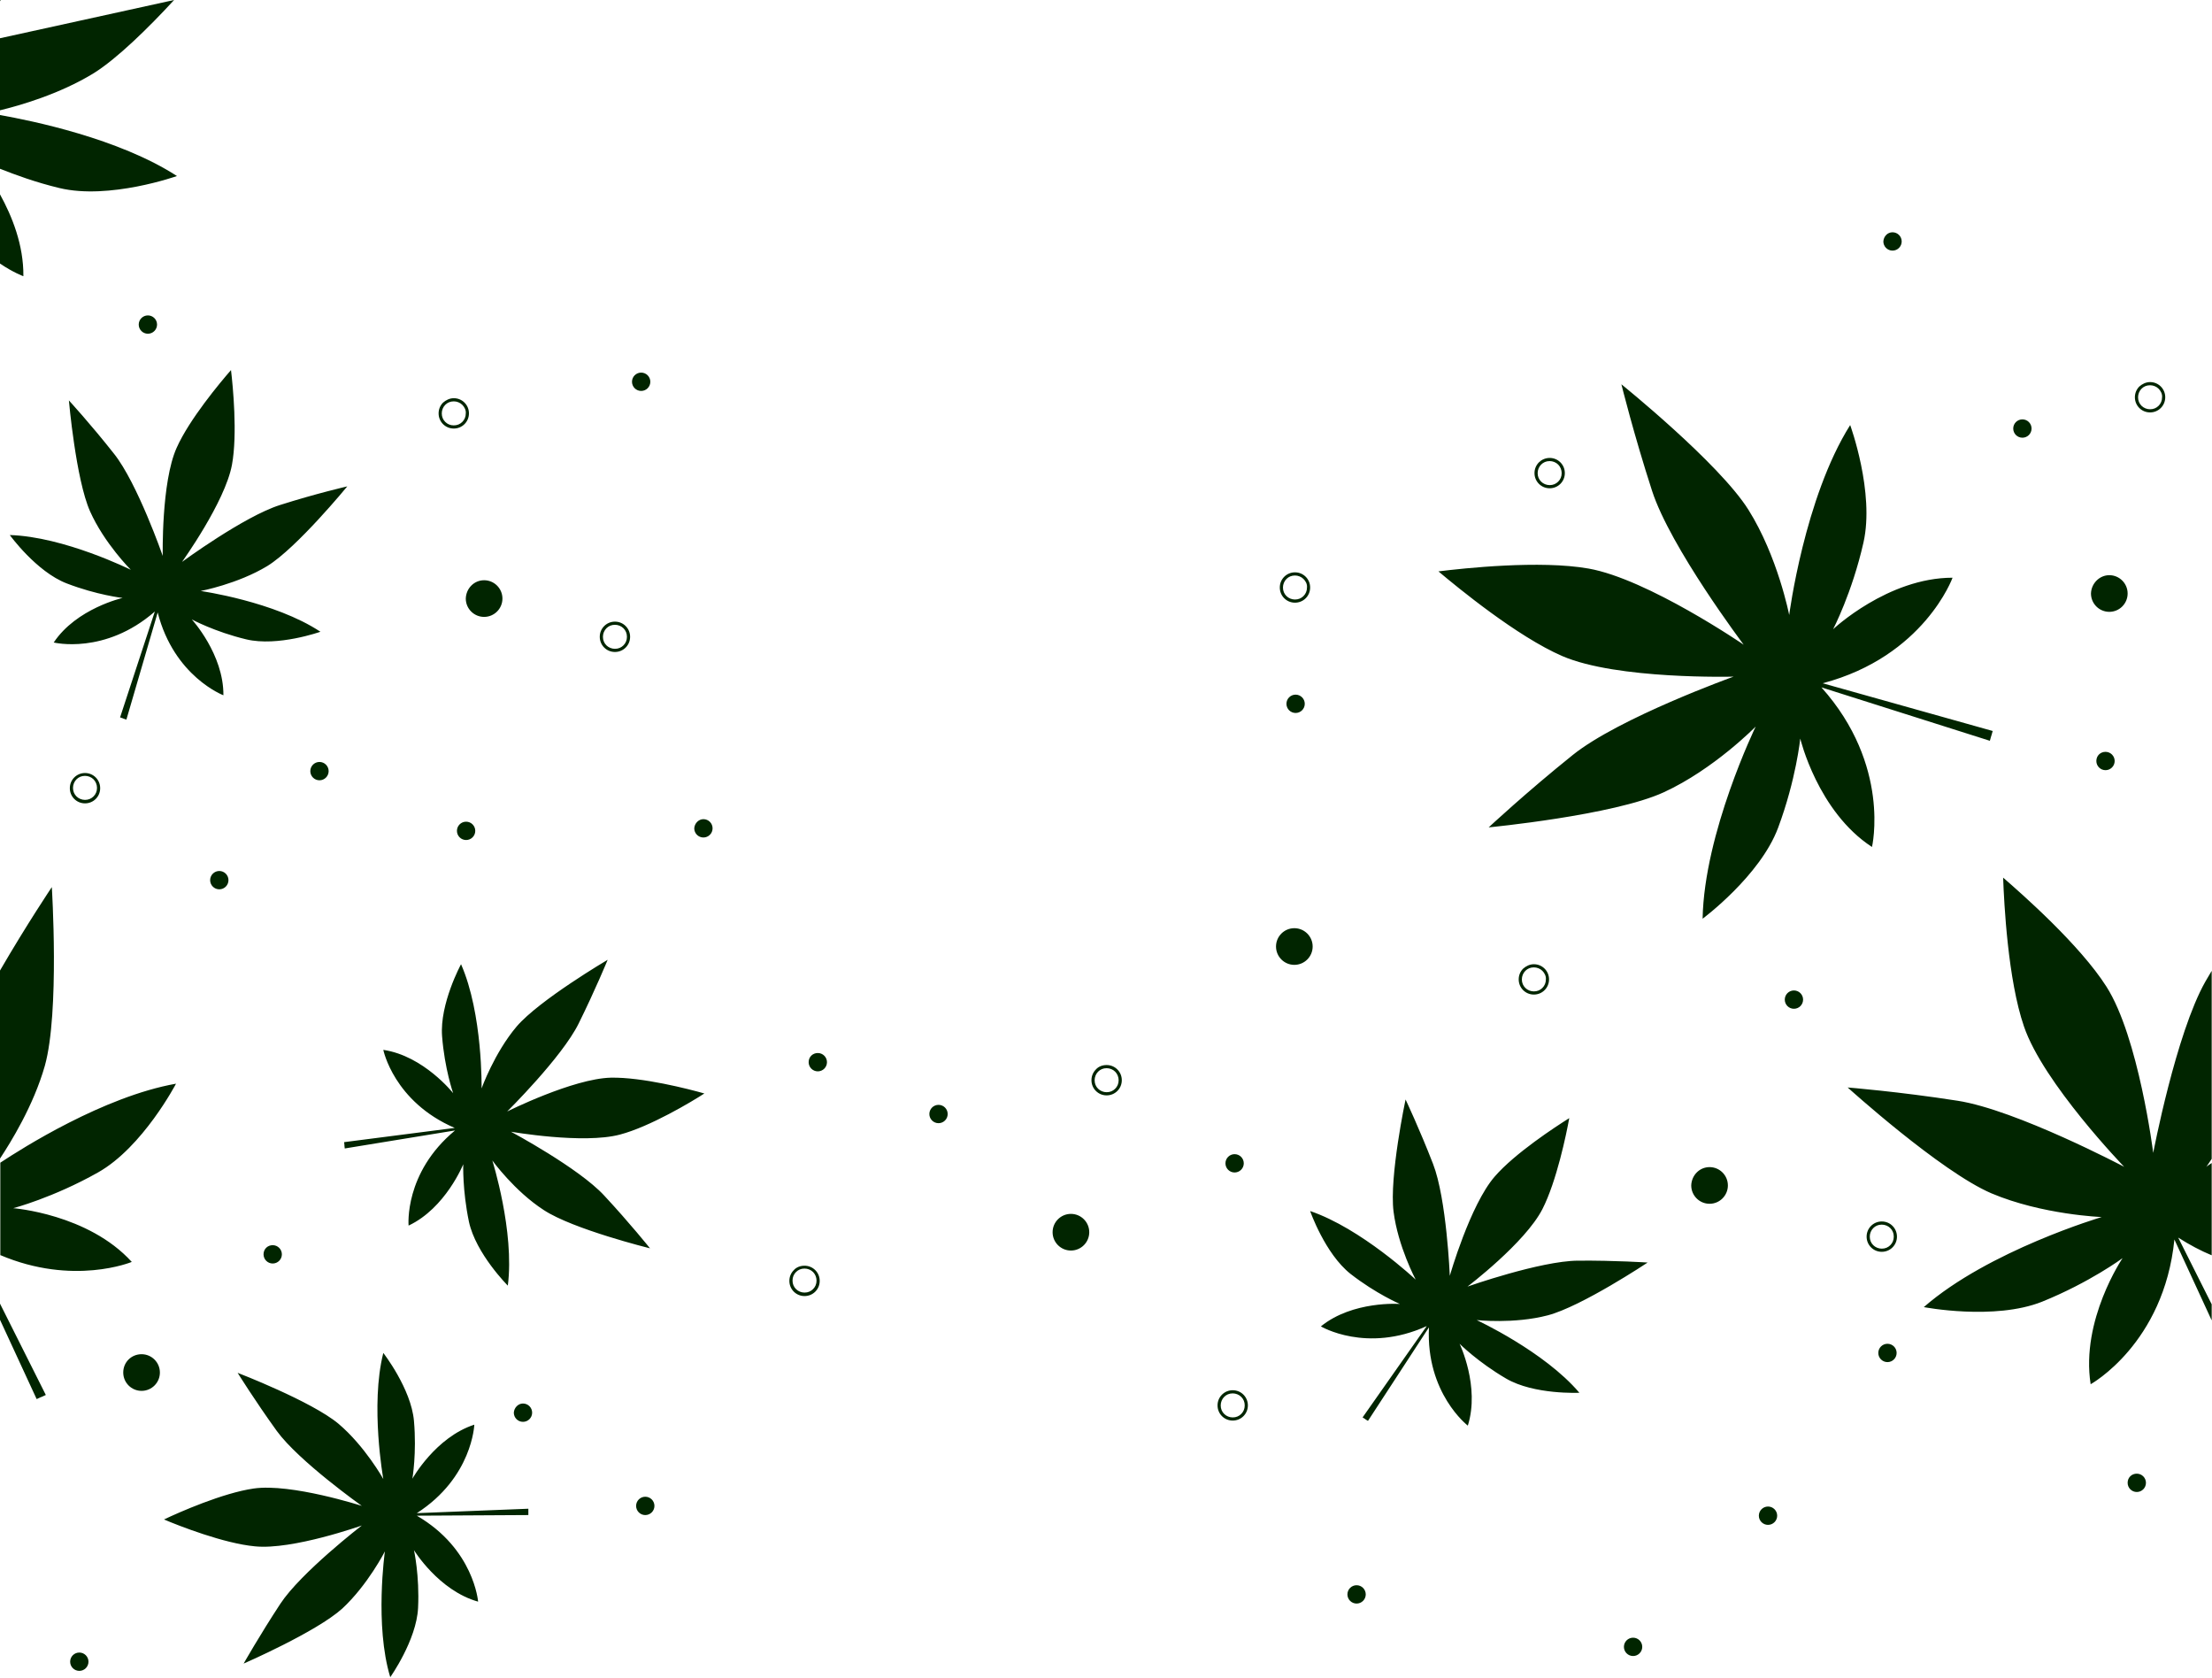 <svg width="1920" height="1456" viewBox="0 0 1920 1456" fill="none" xmlns="http://www.w3.org/2000/svg">
<path fill-rule="evenodd" clip-rule="evenodd" d="M1124.02 496.661C1127.59 496.661 1130.88 498.032 1133.35 500.5C1135.82 502.968 1137.19 506.259 1137.19 509.824C1137.19 513.39 1135.82 516.681 1133.35 519.149C1130.88 521.617 1127.59 522.988 1124.02 522.988C1120.46 522.988 1117.17 521.617 1114.7 519.149C1112.23 516.681 1110.86 513.39 1110.86 509.824C1110.86 506.259 1112.23 502.968 1114.7 500.5C1117.17 498.032 1120.46 496.661 1124.02 496.661ZM1131.43 502.42C1129.51 500.5 1126.77 499.403 1124.02 499.403C1121.01 499.403 1118.54 500.5 1116.62 502.42C1114.7 504.339 1113.6 507.082 1113.6 509.824C1113.6 512.841 1114.7 515.309 1116.62 517.229C1118.54 519.149 1121.28 520.246 1124.02 520.246C1127.04 520.246 1129.51 519.149 1131.43 517.229C1133.35 515.309 1134.45 512.841 1134.45 509.824C1134.72 506.808 1133.35 504.339 1131.43 502.42ZM533.76 539.443C537.326 539.443 540.617 540.814 543.086 543.282C545.554 545.751 546.926 549.042 546.926 552.607C546.926 556.172 545.554 559.463 543.086 561.931C540.617 564.399 537.326 565.771 533.76 565.771C530.194 565.771 526.903 564.399 524.434 561.931C521.966 559.463 520.594 556.172 520.594 552.607C520.594 549.042 521.966 545.751 524.434 543.282C526.903 540.814 530.194 539.443 533.76 539.443ZM541.166 545.202C539.246 543.282 536.503 542.185 533.76 542.185C530.743 542.185 528.274 543.282 526.354 545.202C524.434 547.122 523.337 549.864 523.337 552.607C523.337 555.624 524.434 558.092 526.354 560.011C528.274 561.931 531.017 563.028 533.76 563.028C536.777 563.028 539.246 561.931 541.166 560.011C543.086 558.092 544.183 555.624 544.183 552.607C544.183 549.59 543.086 547.122 541.166 545.202ZM1866.24 331.564C1869.81 331.564 1873.1 332.935 1875.57 335.404C1878.03 337.872 1879.41 341.163 1879.41 344.728C1879.41 348.293 1878.03 351.584 1875.57 354.052C1873.1 356.521 1869.81 357.892 1866.24 357.892C1862.67 357.892 1859.38 356.521 1856.91 354.052C1854.45 351.584 1853.07 348.293 1853.07 344.728C1853.07 341.163 1854.45 337.872 1856.91 335.404C1859.38 333.21 1862.67 331.564 1866.24 331.564ZM1873.65 337.323C1871.73 335.404 1868.98 334.307 1866.24 334.307C1863.22 334.307 1860.75 335.404 1858.83 337.323C1856.91 339.243 1855.82 341.985 1855.82 344.728C1855.82 347.745 1856.91 350.213 1858.83 352.133C1860.75 354.052 1863.5 355.149 1866.24 355.149C1869.26 355.149 1871.73 354.052 1873.65 352.133C1875.57 350.213 1876.66 347.745 1876.66 344.728C1876.94 341.985 1875.57 339.243 1873.65 337.323ZM960.549 924.211C964.114 924.211 967.406 925.582 969.874 928.05C972.343 930.518 973.714 933.81 973.714 937.375C973.714 940.94 972.343 944.231 969.874 946.699C967.406 949.167 964.114 950.539 960.549 950.539C956.983 950.539 953.691 949.167 951.223 946.699C948.754 944.231 947.383 940.94 947.383 937.375C947.383 933.81 948.754 930.518 951.223 928.05C953.417 925.582 956.709 924.211 960.549 924.211ZM967.954 929.97C966.034 928.05 963.292 926.953 960.549 926.953C957.531 926.953 955.063 928.05 953.143 929.97C951.223 931.89 950.126 934.632 950.126 937.375C950.126 940.391 951.223 942.86 953.143 944.779C955.063 946.699 957.806 947.796 960.549 947.796C963.566 947.796 966.034 946.699 967.954 944.779C969.874 942.86 970.971 940.391 970.971 937.375C970.971 934.632 969.874 931.89 967.954 929.97ZM393.874 345.551C397.44 345.551 400.731 346.922 403.2 349.39C405.669 351.858 407.04 355.149 407.04 358.715C407.04 362.28 405.669 365.571 403.2 368.039C400.731 370.507 397.44 371.878 393.874 371.878C390.309 371.878 387.017 370.507 384.549 368.039C382.08 365.571 380.709 362.28 380.709 358.715C380.709 355.149 382.08 351.858 384.549 349.39C387.017 347.196 390.309 345.551 393.874 345.551ZM401.28 351.31C399.36 349.39 396.617 348.293 393.874 348.293C390.857 348.293 388.389 349.39 386.469 351.31C384.549 353.23 383.451 355.972 383.451 358.715C383.451 361.731 384.549 364.199 386.469 366.119C388.389 368.039 390.857 369.136 393.874 369.136C396.891 369.136 399.36 368.039 401.28 366.119C403.2 364.199 404.297 361.731 404.297 358.715C404.571 355.972 403.2 353.23 401.28 351.31ZM1331.38 836.726C1334.95 836.726 1338.24 838.097 1340.71 840.566C1343.18 843.034 1344.55 846.325 1344.55 849.89C1344.55 853.455 1343.18 856.746 1340.71 859.214C1338.24 861.683 1334.95 863.054 1331.38 863.054C1327.82 863.054 1324.53 861.683 1322.06 859.214C1319.59 856.746 1318.22 853.455 1318.22 849.89C1318.22 846.325 1319.59 843.034 1322.06 840.566C1324.53 838.372 1327.82 836.726 1331.38 836.726ZM1338.79 842.485C1336.87 840.566 1334.13 839.469 1331.38 839.469C1328.37 839.469 1325.9 840.566 1323.98 842.485C1322.06 844.405 1320.96 847.148 1320.96 849.89C1320.96 852.907 1322.06 855.375 1323.98 857.295C1325.9 859.214 1328.64 860.311 1331.38 860.311C1334.4 860.311 1336.87 859.214 1338.79 857.295C1340.71 855.375 1341.81 852.907 1341.81 849.89C1342.08 847.148 1340.71 844.405 1338.79 842.485ZM1069.99 1206.41C1073.55 1206.41 1076.85 1207.78 1079.31 1210.25C1081.78 1212.72 1083.15 1216.01 1083.15 1219.57C1083.15 1223.14 1081.78 1226.43 1079.31 1228.9C1076.85 1231.37 1073.55 1232.74 1069.99 1232.74C1066.42 1232.74 1063.13 1231.37 1060.66 1228.9C1058.19 1226.43 1056.82 1223.14 1056.82 1219.57C1056.82 1216.01 1058.19 1212.72 1060.66 1210.25C1063.13 1207.78 1066.42 1206.41 1069.99 1206.41ZM1077.39 1212.17C1075.47 1210.25 1072.73 1209.15 1069.99 1209.15C1066.97 1209.15 1064.5 1210.25 1062.58 1212.17C1060.66 1214.09 1059.57 1216.83 1059.57 1219.57C1059.57 1222.59 1060.66 1225.06 1062.58 1226.98C1064.5 1228.9 1067.25 1230 1069.99 1230C1073.01 1230 1075.47 1228.9 1077.39 1226.98C1079.31 1225.06 1080.41 1222.59 1080.41 1219.57C1080.41 1216.56 1079.31 1214.09 1077.39 1212.17ZM1633.37 1059.96C1636.94 1059.96 1640.23 1061.33 1642.7 1063.8C1645.17 1066.27 1646.54 1069.56 1646.54 1073.13C1646.54 1076.69 1645.17 1079.98 1642.7 1082.45C1640.23 1084.92 1636.94 1086.29 1633.37 1086.29C1629.81 1086.29 1626.51 1084.92 1624.05 1082.45C1621.58 1079.98 1620.21 1076.69 1620.21 1073.13C1620.21 1069.56 1621.58 1066.27 1624.05 1063.8C1626.51 1061.33 1629.81 1059.96 1633.37 1059.96ZM1640.78 1065.72C1638.86 1063.8 1636.11 1062.71 1633.37 1062.71C1630.35 1062.71 1627.89 1063.8 1625.97 1065.72C1624.05 1067.64 1622.95 1070.38 1622.95 1073.13C1622.95 1076.14 1624.05 1078.61 1625.97 1080.53C1627.89 1082.45 1630.63 1083.55 1633.37 1083.55C1636.39 1083.55 1638.86 1082.45 1640.78 1080.53C1642.7 1078.61 1643.79 1076.14 1643.79 1073.13C1643.79 1070.11 1642.7 1067.64 1640.78 1065.72ZM1345.1 397.383C1348.66 397.383 1351.95 398.754 1354.42 401.223C1356.89 403.691 1358.26 406.982 1358.26 410.547C1358.26 414.112 1356.89 417.403 1354.42 419.871C1351.95 422.34 1348.66 423.711 1345.1 423.711C1341.53 423.711 1338.24 422.34 1335.77 419.871C1333.3 417.403 1331.93 414.112 1331.93 410.547C1331.93 406.982 1333.3 403.691 1335.77 401.223C1337.97 399.029 1341.26 397.383 1345.1 397.383ZM1352.5 403.142C1350.58 401.223 1347.84 400.126 1345.1 400.126C1342.08 400.126 1339.61 401.223 1337.69 403.142C1335.77 405.062 1334.67 407.805 1334.67 410.547C1334.67 413.564 1335.77 416.032 1337.69 417.952C1339.61 419.871 1342.35 420.968 1345.1 420.968C1348.11 420.968 1350.58 419.871 1352.5 417.952C1354.42 416.032 1355.52 413.564 1355.52 410.547C1355.52 407.805 1354.42 405.062 1352.5 403.142ZM698.331 1098.36C701.897 1098.36 705.189 1099.73 707.657 1102.2C710.126 1104.67 711.497 1107.96 711.497 1111.52C711.497 1115.09 710.126 1118.38 707.657 1120.85C705.189 1123.31 701.897 1124.69 698.331 1124.69C694.766 1124.69 691.474 1123.31 689.006 1120.85C686.537 1118.38 685.166 1115.09 685.166 1111.52C685.166 1107.96 686.537 1104.67 689.006 1102.2C691.2 1099.73 694.491 1098.36 698.331 1098.36ZM705.737 1103.84C703.817 1101.92 701.074 1100.83 698.331 1100.83C695.314 1100.83 692.846 1101.92 690.926 1103.84C689.006 1105.76 687.909 1108.23 687.909 1111.25C687.909 1114.26 689.006 1116.73 690.926 1118.65C692.846 1120.57 695.589 1121.67 698.331 1121.67C701.349 1121.67 703.817 1120.57 705.737 1118.65C707.657 1116.73 708.754 1114.26 708.754 1111.25C708.754 1108.5 707.657 1105.76 705.737 1103.84ZM73.783 670.807C77.349 670.807 80.64 672.178 83.109 674.646C85.577 677.115 86.949 680.406 86.949 683.971C86.949 687.536 85.577 690.827 83.109 693.295C80.64 695.763 77.349 697.135 73.783 697.135C70.217 697.135 66.926 695.763 64.457 693.295C61.989 690.827 60.617 687.536 60.617 683.971C60.617 680.406 61.989 677.115 64.457 674.646C66.926 672.178 70.217 670.807 73.783 670.807ZM81.189 676.292C79.269 674.372 76.526 673.275 73.783 673.275C70.766 673.275 68.297 674.372 66.377 676.292C64.457 678.212 63.36 680.954 63.36 683.697C63.36 686.713 64.457 689.182 66.377 691.101C68.297 693.021 71.04 694.118 73.783 694.118C76.8 694.118 79.269 693.021 81.189 691.101C83.109 689.182 84.206 686.713 84.206 683.697C84.206 680.954 83.109 678.212 81.189 676.292ZM1827.57 652.432C1831.95 652.432 1835.52 655.998 1835.52 660.386C1835.52 664.774 1831.95 668.339 1827.57 668.339C1823.18 668.339 1819.61 664.774 1819.61 660.386C1819.61 655.724 1823.18 652.432 1827.57 652.432ZM277.303 661.208C281.691 661.208 285.257 664.774 285.257 669.162C285.257 673.549 281.691 677.115 277.303 677.115C272.914 677.115 269.349 673.549 269.349 669.162C269.349 664.774 272.914 661.208 277.303 661.208ZM610.56 710.847C614.949 710.847 618.514 714.412 618.514 718.8C618.514 723.188 614.949 726.753 610.56 726.753C606.172 726.753 602.606 723.188 602.606 718.8C602.88 714.412 606.446 710.847 610.56 710.847ZM709.851 913.79C714.24 913.79 717.806 917.355 717.806 921.743C717.806 926.131 714.24 929.696 709.851 929.696C705.463 929.696 701.897 926.131 701.897 921.743C701.897 917.081 705.463 913.79 709.851 913.79ZM236.709 1080.53C241.097 1080.53 244.663 1084.1 244.663 1088.48C244.663 1092.87 241.097 1096.44 236.709 1096.44C232.32 1096.44 228.754 1092.87 228.754 1088.48C228.754 1083.82 232.32 1080.53 236.709 1080.53ZM128.366 273.698C132.754 273.698 136.32 277.263 136.32 281.651C136.32 286.039 132.754 289.604 128.366 289.604C123.977 289.604 120.411 286.039 120.411 281.651C120.411 277.263 123.977 273.698 128.366 273.698ZM1642.7 201.571C1647.09 201.571 1650.65 205.136 1650.65 209.524C1650.65 213.912 1647.09 217.478 1642.7 217.478C1638.31 217.478 1634.74 213.912 1634.74 209.524C1635.02 205.136 1638.31 201.571 1642.7 201.571ZM1755.43 363.925C1759.82 363.925 1763.38 367.49 1763.38 371.878C1763.38 376.266 1759.82 379.831 1755.43 379.831C1751.04 379.831 1747.47 376.266 1747.47 371.878C1747.47 367.49 1751.04 363.925 1755.43 363.925ZM1534.63 1307.33C1539.02 1307.33 1542.58 1310.9 1542.58 1315.29C1542.58 1319.67 1539.02 1323.24 1534.63 1323.24C1530.24 1323.24 1526.67 1319.67 1526.67 1315.29C1526.67 1310.9 1530.24 1307.33 1534.63 1307.33ZM1854.72 1278.81C1859.11 1278.81 1862.67 1282.38 1862.67 1286.76C1862.67 1291.15 1859.11 1294.72 1854.72 1294.72C1850.33 1294.72 1846.77 1291.15 1846.77 1286.76C1846.77 1282.1 1850.33 1278.81 1854.72 1278.81ZM1638.31 1166.1C1642.7 1166.1 1646.26 1169.66 1646.26 1174.05C1646.26 1178.44 1642.7 1182 1638.31 1182C1633.92 1182 1630.35 1178.44 1630.35 1174.05C1630.35 1169.66 1633.92 1166.1 1638.31 1166.1ZM1557.12 859.489C1561.51 859.489 1565.07 863.054 1565.07 867.442C1565.07 871.83 1561.51 875.395 1557.12 875.395C1552.73 875.395 1549.17 871.83 1549.17 867.442C1549.17 863.054 1552.73 859.489 1557.12 859.489ZM1124.57 602.794C1128.96 602.794 1132.53 606.359 1132.53 610.747C1132.53 615.135 1128.96 618.7 1124.57 618.7C1120.18 618.7 1116.62 615.135 1116.62 610.747C1116.62 606.359 1120.18 602.794 1124.57 602.794ZM556.526 323.337C560.914 323.337 564.48 326.902 564.48 331.29C564.48 335.678 560.914 339.243 556.526 339.243C552.137 339.243 548.571 335.678 548.571 331.29C548.571 326.902 552.137 323.337 556.526 323.337ZM190.354 755.823C194.743 755.823 198.309 759.389 198.309 763.777C198.309 768.165 194.743 771.73 190.354 771.73C185.966 771.73 182.4 768.165 182.4 763.777C182.4 759.389 185.966 755.823 190.354 755.823ZM404.571 713.041C408.96 713.041 412.526 716.606 412.526 720.994C412.526 725.382 408.96 728.947 404.571 728.947C400.183 728.947 396.617 725.382 396.617 720.994C396.617 716.606 400.183 713.041 404.571 713.041ZM814.629 958.766C819.017 958.766 822.583 962.331 822.583 966.719C822.583 971.107 819.017 974.672 814.629 974.672C810.24 974.672 806.674 971.107 806.674 966.719C806.674 962.331 810.24 958.766 814.629 958.766ZM1071.63 1001.55C1076.02 1001.55 1079.59 1005.11 1079.59 1009.5C1079.59 1013.89 1076.02 1017.45 1071.63 1017.45C1067.25 1017.45 1063.68 1013.89 1063.68 1009.5C1063.68 1005.11 1067.25 1001.55 1071.63 1001.55ZM1177.51 1375.62C1181.9 1375.62 1185.46 1379.19 1185.46 1383.57C1185.46 1387.96 1181.9 1391.53 1177.51 1391.53C1173.12 1391.53 1169.55 1387.96 1169.55 1383.57C1169.55 1379.19 1173.12 1375.62 1177.51 1375.62ZM1417.51 1421.15C1421.9 1421.15 1425.46 1424.71 1425.46 1429.1C1425.46 1433.49 1421.9 1437.05 1417.51 1437.05C1413.12 1437.05 1409.55 1433.49 1409.55 1429.1C1409.55 1424.71 1413.12 1421.15 1417.51 1421.15ZM453.943 1217.93C458.331 1217.93 461.897 1221.49 461.897 1225.88C461.897 1230.27 458.331 1233.84 453.943 1233.84C449.554 1233.84 445.989 1230.27 445.989 1225.88C446.263 1221.49 449.829 1217.93 453.943 1217.93ZM560.091 1298.83C564.48 1298.83 568.046 1302.4 568.046 1306.78C568.046 1311.17 564.48 1314.74 560.091 1314.74C555.703 1314.74 552.137 1311.17 552.137 1306.78C552.137 1302.4 555.703 1298.83 560.091 1298.83ZM68.846 1434.04C73.234 1434.04 76.8 1437.6 76.8 1441.99C76.8 1446.38 73.234 1449.94 68.846 1449.94C64.457 1449.94 60.891 1446.38 60.891 1441.99C60.891 1437.6 64.457 1434.04 68.846 1434.04ZM1123.47 805.462C1132.25 805.462 1139.38 812.593 1139.38 821.368C1139.38 830.144 1132.25 837.275 1123.47 837.275C1114.7 837.275 1107.57 830.144 1107.57 821.368C1107.57 812.593 1114.7 805.462 1123.47 805.462ZM1483.89 1012.79C1492.66 1012.79 1499.79 1019.92 1499.79 1028.7C1499.79 1037.47 1492.66 1044.61 1483.89 1044.61C1475.11 1044.61 1467.98 1037.47 1467.98 1028.7C1468.25 1019.92 1475.11 1012.79 1483.89 1012.79ZM1830.86 499.129C1839.63 499.129 1846.77 506.259 1846.77 515.035C1846.77 523.811 1839.63 530.941 1830.86 530.941C1822.08 530.941 1814.95 523.811 1814.95 515.035C1815.22 506.259 1822.35 499.129 1830.86 499.129ZM929.554 1053.38C938.331 1053.38 945.463 1060.51 945.463 1069.29C945.463 1078.06 938.331 1085.19 929.554 1085.19C920.777 1085.19 913.646 1078.06 913.646 1069.29C913.646 1060.51 920.777 1053.38 929.554 1053.38ZM122.88 1175.15C131.657 1175.15 138.789 1182.28 138.789 1191.05C138.789 1199.83 131.657 1206.96 122.88 1206.96C114.103 1206.96 106.971 1199.83 106.971 1191.05C106.971 1182 114.103 1175.15 122.88 1175.15ZM420.206 503.517C428.983 503.517 436.114 510.647 436.114 519.423C436.114 528.199 428.983 535.329 420.206 535.329C411.429 535.329 404.297 528.199 404.297 519.423C404.571 510.647 411.429 503.517 420.206 503.517ZM1338.79 1049.27C1351.13 1025.13 1359.63 983.997 1362.1 970.284C1350.31 977.689 1314.93 1000.73 1297.37 1021.02C1275.98 1045.7 1258.42 1107.13 1258.42 1107.13C1258.42 1107.13 1255.68 1040.49 1243.89 1010.05C1232.09 979.609 1220.02 954.104 1220.02 954.104C1220.02 954.104 1205.76 1021.29 1209.6 1051.46C1213.44 1081.63 1228.8 1110.42 1228.8 1110.42C1228.8 1110.42 1181.62 1066 1137.19 1050.91C1137.19 1050.91 1150.08 1087.94 1172.3 1105.49C1194.51 1122.77 1215.09 1131.54 1215.09 1131.54C1215.09 1131.54 1174.22 1128.52 1146.51 1151.01C1146.51 1151.01 1186.01 1174.6 1238.4 1150.74L1182.72 1230L1184.91 1231.37L1185.19 1231.64L1187.38 1233.01L1240.32 1151.84C1237.58 1209.15 1274.06 1237.13 1274.06 1237.13C1284.75 1203.12 1266.93 1166.1 1266.93 1166.1C1266.93 1166.1 1282.83 1182 1307.25 1196.26C1331.66 1210.52 1370.88 1208.6 1370.88 1208.6C1340.43 1172.68 1281.74 1145.53 1281.74 1145.53C1281.74 1145.53 1314.1 1149.09 1343.45 1141.41C1372.8 1133.74 1430.13 1095.61 1430.13 1095.61C1430.13 1095.61 1402.15 1093.7 1369.51 1093.97C1336.87 1094.24 1273.78 1116.46 1273.78 1116.46C1273.78 1116.46 1323.7 1078.61 1338.79 1049.27ZM0 1145.25L31.817 1214.09L35.383 1212.44L36.206 1212.17L39.771 1210.52L0 1131.27V1145.25ZM0 1089.03C63.634 1116.18 114.377 1095.07 114.377 1095.07C76.526 1053.38 11.52 1048.44 11.52 1048.44C11.52 1048.44 46.08 1039.39 85.029 1017.45C123.977 995.515 152.777 940.391 152.777 940.391C89.691 951.635 18.926 996.612 0.274 1008.95V1089.03H0ZM0 1005.39V842.211C23.589 801.623 44.983 769.81 44.983 769.81C44.983 769.81 51.84 878.412 38.949 924.759C29.074 959.589 9.051 991.676 0 1005.39ZM0 228.722C11.794 236.675 20.297 239.691 20.297 239.691C20.571 212.541 10.423 187.585 0 168.662V228.722ZM0 146.448V99.826C27.703 104.762 103.131 120.12 153.6 152.755C153.6 152.755 94.903 173.598 51.566 163.177C30.994 158.24 13.166 151.658 0 146.448ZM0 95.712C17.006 91.598 51.566 81.725 81.189 63.625C101.486 51.01 128.914 24.134 151.131 0L0 33.184V95.712ZM0 1.097V0H0.549L0 1.097ZM1378.83 493.37C1336.59 485.965 1270.49 493.095 1248.55 495.838C1265.55 510.099 1316.85 552.333 1356.07 569.336C1403.79 589.904 1504.73 587.162 1504.73 587.162C1504.73 587.162 1405.44 622.814 1365.12 655.175C1324.8 687.536 1292.16 717.977 1292.16 717.977C1292.16 717.977 1400.5 707.556 1444.11 687.536C1487.73 667.516 1523.93 630.493 1523.93 630.493C1523.93 630.493 1479.22 722.64 1477.85 797.235C1477.85 797.235 1527.77 760.211 1543.41 718.252C1559.04 676.292 1562.61 640.914 1562.61 640.914C1562.61 640.914 1577.69 704.265 1624.87 734.981C1624.87 734.981 1641.6 664.225 1580.98 596.486L1727.18 642.834L1728.27 638.994L1728.55 638.172L1729.65 634.332L1582.08 592.921C1670.13 569.61 1694.81 501.323 1694.81 501.323C1638.58 501.323 1591.13 546.025 1591.13 546.025C1591.13 546.025 1607.59 514.487 1617.46 470.881C1627.34 427.276 1605.94 368.862 1605.94 368.862C1566.17 431.938 1553.01 533.684 1553.01 533.684C1553.01 533.684 1543.13 482.948 1517.62 442.36C1492.11 401.771 1407.36 333.484 1407.36 333.484C1407.36 333.484 1418.06 376.815 1433.97 425.905C1449.87 474.995 1513.51 559.463 1513.51 559.463C1513.51 559.463 1430.13 502.42 1378.83 493.37ZM220.251 1291.69C193.371 1295.53 154.971 1312.53 142.354 1318.56C155.246 1324.05 194.469 1339.41 221.349 1341.88C253.989 1345.17 314.057 1323.78 314.057 1323.78C314.057 1323.78 261.12 1364.64 243.291 1391.79C225.463 1418.94 211.474 1443.62 211.474 1443.62C211.474 1443.62 274.56 1416.2 297.051 1395.9C319.269 1375.33 334.08 1346.26 334.08 1346.26C334.08 1346.26 325.029 1410.44 338.743 1455.41C338.743 1455.41 361.509 1423.33 362.88 1395.35C364.251 1367.11 359.314 1345.17 359.314 1345.17C359.314 1345.17 380.709 1380.27 414.994 1389.87C414.994 1389.87 411.429 1344.07 361.783 1315.27L458.606 1314.73V1312.26V1311.71V1309.24L361.783 1313.08C410.057 1282.09 411.703 1236.29 411.703 1236.29C377.966 1247.26 357.943 1283.19 357.943 1283.19C357.943 1283.19 361.783 1260.97 359.314 1233C356.846 1205.03 332.709 1174.04 332.709 1174.04C321.189 1219.56 332.709 1283.46 332.709 1283.46C332.709 1283.46 316.8 1254.94 293.76 1235.47C270.446 1216 206.263 1191.31 206.263 1191.31C206.263 1191.31 221.074 1215.17 240.274 1241.78C259.474 1268.1 314.057 1306.77 314.057 1306.77C314.057 1306.77 252.891 1287.03 220.251 1291.69ZM538.149 984.545C506.331 993.047 443.52 982.077 443.52 982.077C443.52 982.077 502.491 1013.62 524.434 1037.47C546.651 1061.33 564.206 1083.27 564.206 1083.27C564.206 1083.27 497.554 1066.82 472.046 1050.09C446.537 1033.64 427.337 1007.03 427.337 1007.03C427.337 1007.03 446.811 1068.74 440.777 1115.63C440.777 1115.63 413.074 1087.94 407.04 1060.24C401.28 1032.54 402.103 1010.32 402.103 1010.32C402.103 1010.32 386.743 1048.44 354.651 1063.53C354.651 1063.53 350.537 1017.73 394.971 980.98L299.246 996.612L298.971 994.144V993.595L298.697 991.127L394.697 978.786C341.76 956.023 332.709 911.047 332.709 911.047C367.817 916.258 393.326 948.619 393.326 948.619C393.326 948.619 385.92 927.502 383.726 899.254C381.531 871.007 400.183 836.726 400.183 836.726C419.109 879.783 418.011 944.505 418.011 944.505C418.011 944.505 428.983 913.789 448.457 890.753C468.206 867.716 527.451 832.887 527.451 832.887C527.451 832.887 516.754 858.94 502.217 888.285C487.68 917.629 440.229 964.525 440.229 964.525C440.229 964.525 497.28 936.003 530.194 935.181C557.349 934.632 597.943 945.054 611.383 948.893C600.411 956.023 564.206 977.689 538.149 984.545ZM1828.39 856.198C1805.35 819.997 1755.43 776.118 1738.7 761.583C1739.52 783.797 1742.81 850.164 1756.8 890.753C1773.53 939.843 1843.75 1012.52 1843.75 1012.52C1843.75 1012.52 1750.22 963.154 1699.2 955.201C1648.18 947.248 1603.75 943.682 1603.75 943.682C1603.75 943.682 1684.39 1016.63 1728.55 1035.55C1772.71 1054.2 1824.27 1056.12 1824.27 1056.12C1824.27 1056.12 1726.08 1085.19 1669.85 1134.28C1669.85 1134.28 1731.02 1146.08 1772.43 1129.62C1813.85 1112.89 1842.38 1091.78 1842.38 1091.78C1842.38 1091.78 1805.9 1145.53 1814.67 1201.2C1814.67 1201.2 1878.31 1166.1 1887.36 1075.59L1919.73 1145.8V1131.82L1890.65 1073.95C1900.53 1080.26 1910.4 1085.47 1919.73 1089.31V1009.23C1916.71 1011.15 1915.06 1012.52 1915.06 1012.52C1915.06 1012.52 1916.98 1010.05 1919.73 1005.66V842.485C1917.81 845.502 1916.16 848.793 1914.24 851.81C1888.73 896.786 1868.98 1000.45 1868.98 1000.45C1868.98 1000.45 1856.37 900.077 1828.39 856.198ZM201.326 403.417C206.263 376.815 202.149 334.855 200.503 321.143C191.177 331.838 164.297 363.925 153.326 388.607C139.886 418.5 141.257 482.4 141.257 482.4C141.257 482.4 119.314 419.323 99.017 393.818C78.72 368.039 59.794 347.47 59.794 347.47C59.794 347.47 65.829 416.032 78.171 443.731C90.514 471.43 113.554 494.467 113.554 494.467C113.554 494.467 55.68 465.671 8.503 464.299C8.503 464.299 31.543 496.112 57.874 506.259C84.206 516.406 106.423 518.874 106.423 518.874C106.423 518.874 66.377 527.925 46.629 557.543C46.629 557.543 91.063 568.513 134.4 530.667L104.229 622.54L106.697 623.362L107.246 623.637L109.714 624.459L136.869 531.49C151.131 587.162 193.92 603.342 193.92 603.342C194.194 567.69 166.491 537.523 166.491 537.523C166.491 537.523 186.24 548.219 213.669 554.801C241.097 561.383 278.126 548.219 278.126 548.219C238.354 521.891 174.171 512.841 174.171 512.841C174.171 512.841 206.263 506.808 232.046 491.176C257.829 475.269 301.44 422.065 301.44 422.065C301.44 422.065 274.011 428.373 243.017 438.246C211.749 448.119 157.989 487.61 157.989 487.61C157.989 487.61 195.291 435.778 201.326 403.417Z" fill="#012500"/>
</svg>
